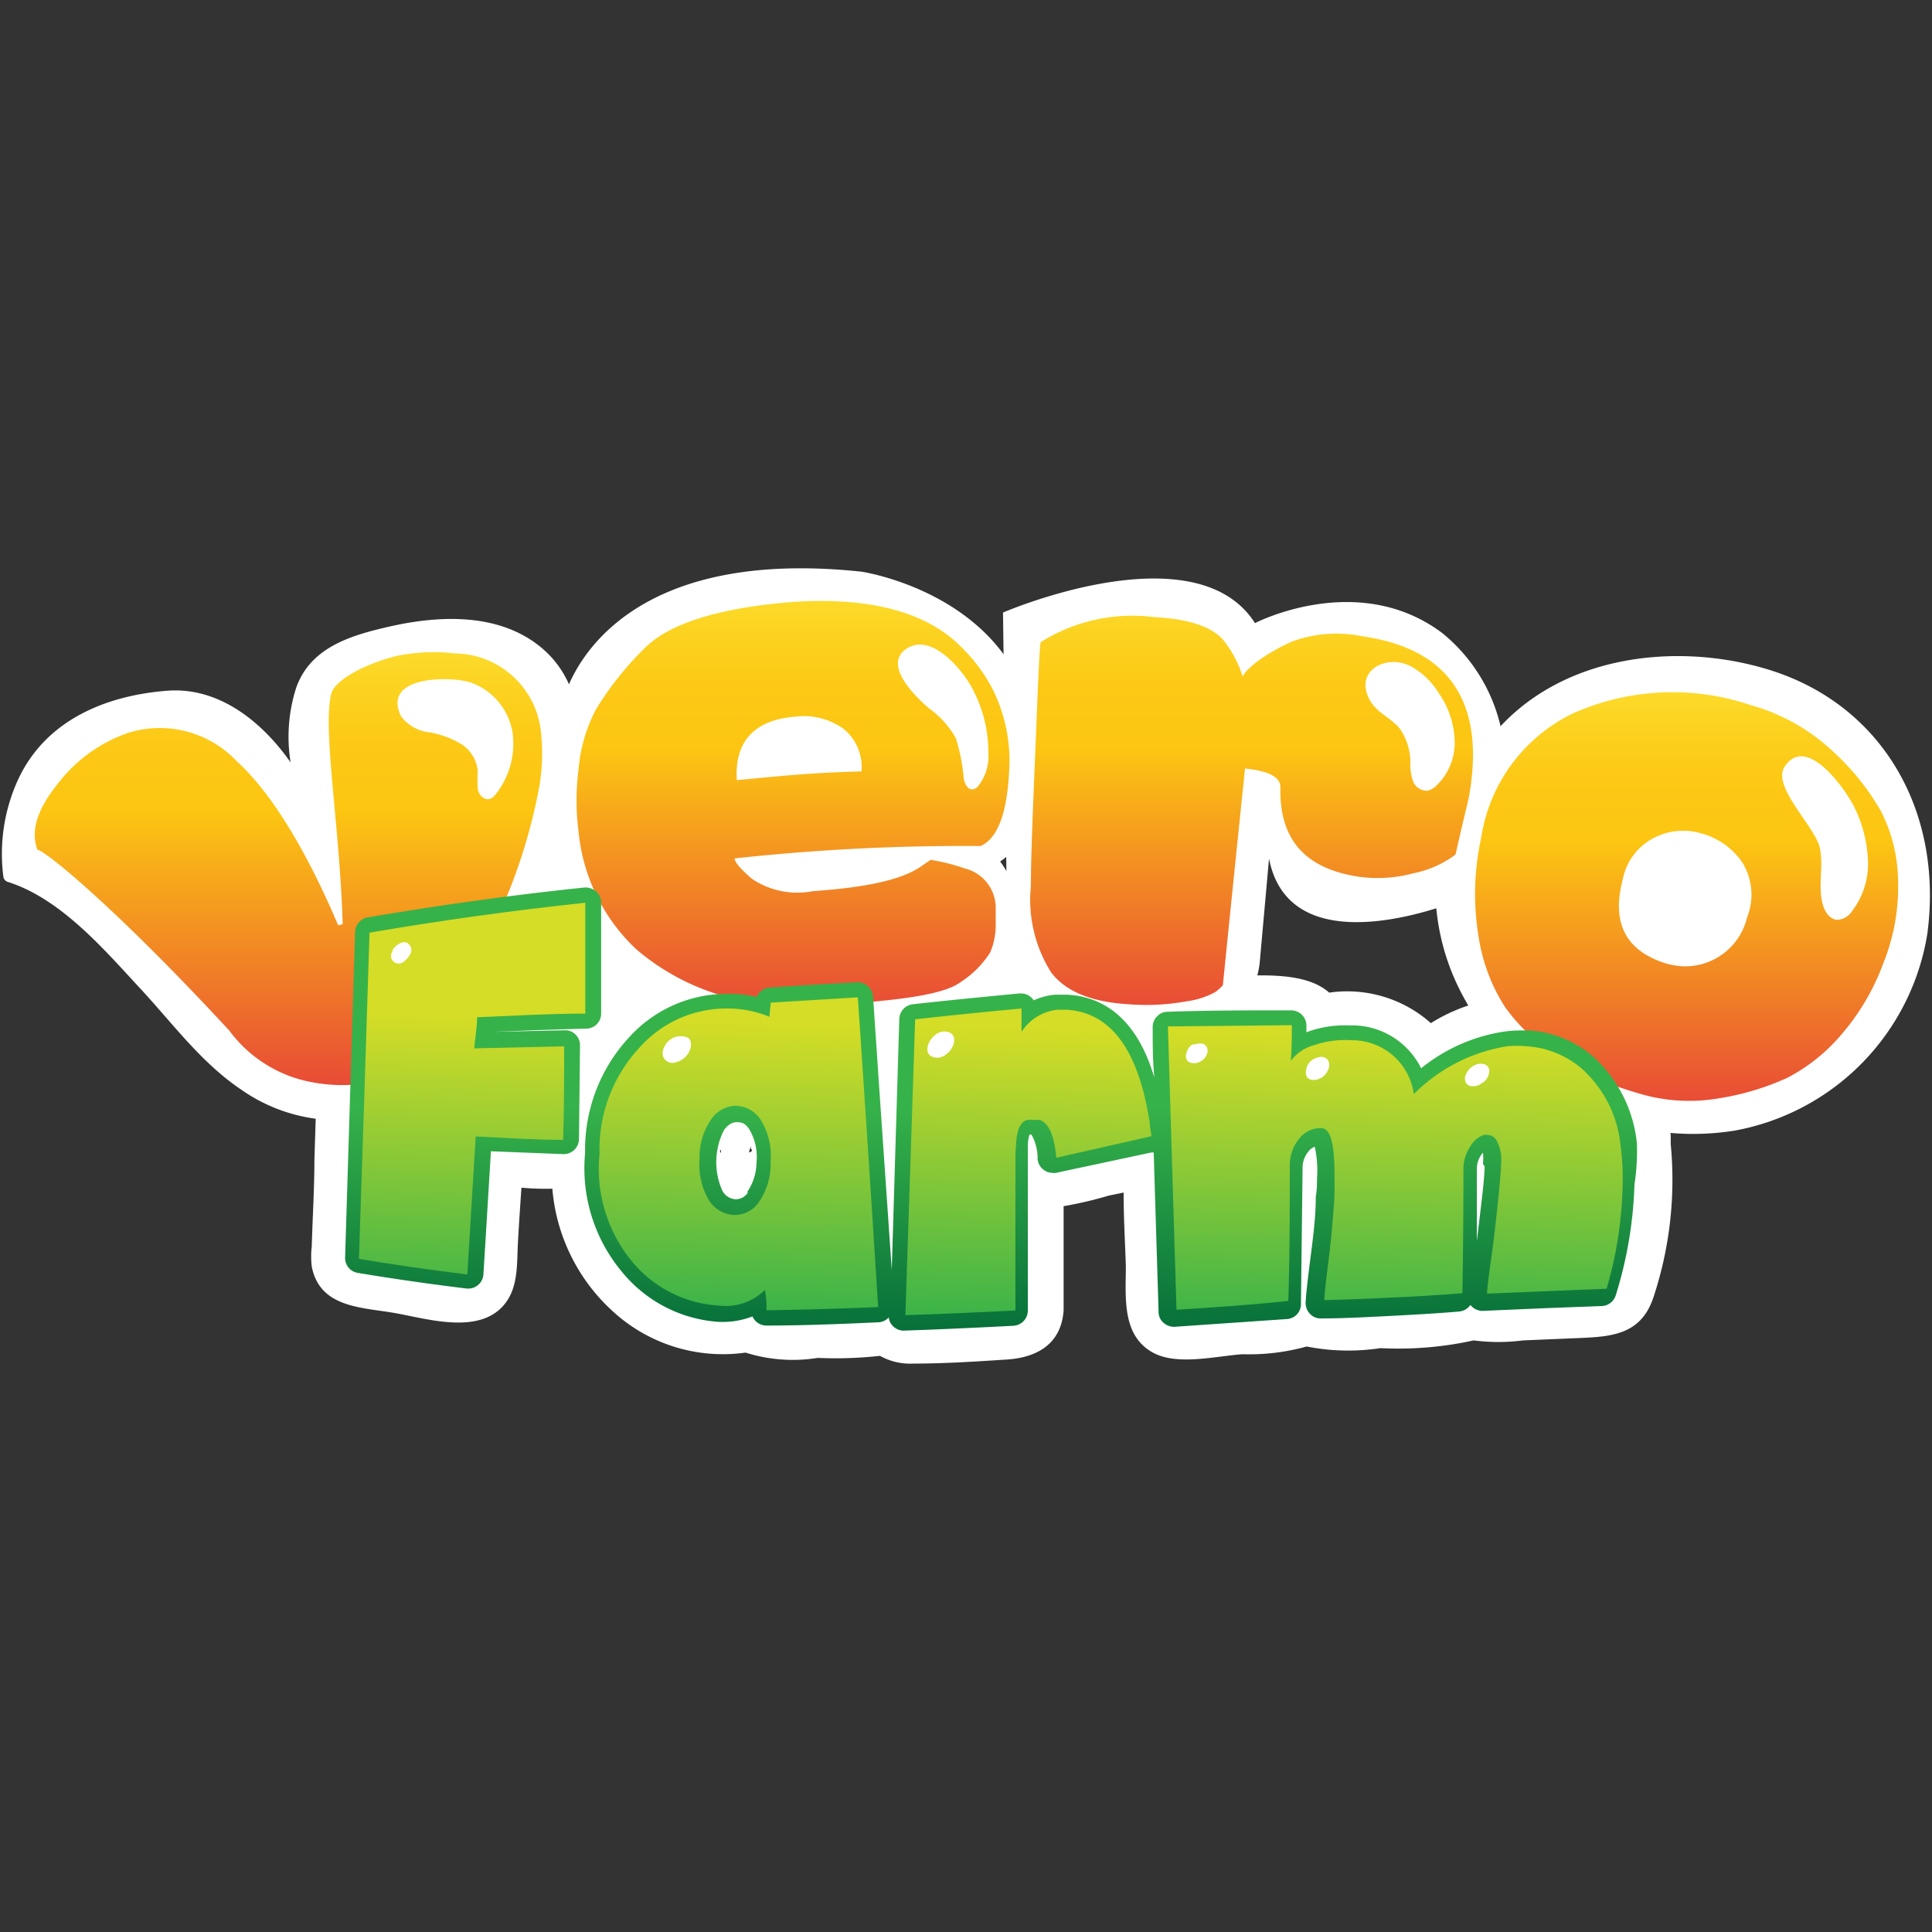 <svg xmlns="http://www.w3.org/2000/svg" xmlns:xlink="http://www.w3.org/1999/xlink" viewBox="0 0 95 95"><rect x="0" y="0" width="95" height="95" fill="#333333" stroke="none"/><defs><style>.cls-1{fill:none;}.cls-2{isolation:isolate;}.cls-3{fill:#fff;}.cls-4{fill:url(#linear-gradient);}.cls-5{fill:url(#linear-gradient-2);}.cls-6{fill:url(#linear-gradient-3);}.cls-7{fill:url(#linear-gradient-4);}.cls-8{fill:url(#linear-gradient-5);}.cls-9{fill:url(#linear-gradient-6);}.cls-10{fill:url(#linear-gradient-7);}.cls-11{fill:url(#linear-gradient-8);}.cls-12{fill:url(#linear-gradient-9);}.cls-13{fill:url(#linear-gradient-10);}.cls-14{clip-path:url(#clip-path);}.cls-15{fill:url(#linear-gradient-11);}.cls-16{opacity:0.14;mix-blend-mode:screen;fill:url(#linear-gradient-12);}.cls-17{fill:url(#linear-gradient-13);}.cls-18{fill:url(#linear-gradient-14);}.cls-19{fill:url(#linear-gradient-15);}.cls-20{fill:#f9f5f2;}.cls-21{fill:#edf5f9;}.cls-22{opacity:0.2;mix-blend-mode:multiply;fill:url(#linear-gradient-16);}</style><linearGradient id="linear-gradient" x1="14.18" y1="29.06" x2="14.18" y2="54.73" gradientUnits="userSpaceOnUse"><stop offset="0" stop-color="#fbee41"/><stop offset="0.06" stop-color="#fbe334"/><stop offset="0.18" stop-color="#fcd321"/><stop offset="0.29" stop-color="#fcc916"/><stop offset="0.42" stop-color="#fcc612"/><stop offset="1" stop-color="#e63f39"/></linearGradient><linearGradient id="linear-gradient-2" x1="38.94" y1="26.59" x2="38.94" y2="50.84" xlink:href="#linear-gradient"/><linearGradient id="linear-gradient-3" x1="61.54" y1="26.64" x2="61.54" y2="50.82" xlink:href="#linear-gradient"/><linearGradient id="linear-gradient-4" x1="82.92" y1="31.05" x2="82.92" y2="55.56" xlink:href="#linear-gradient"/><linearGradient id="linear-gradient-5" x1="23.25" y1="51.35" x2="23.25" y2="68.6" gradientUnits="userSpaceOnUse"><stop offset="0.18" stop-color="#36b24a"/><stop offset="0.88" stop-color="#016938"/><stop offset="0.91" stop-color="#009247"/></linearGradient><linearGradient id="linear-gradient-6" x1="54.68" y1="51.35" x2="54.68" y2="68.6" xlink:href="#linear-gradient-5"/><linearGradient id="linear-gradient-7" x1="23.46" y1="46.35" x2="23.02" y2="66.48" gradientUnits="userSpaceOnUse"><stop offset="0.18" stop-color="#d5dd26"/><stop offset="0.91" stop-color="#36b24a"/></linearGradient><linearGradient id="linear-gradient-8" x1="36.68" y1="46.64" x2="36.23" y2="66.77" xlink:href="#linear-gradient-7"/><linearGradient id="linear-gradient-9" x1="50.85" y1="46.95" x2="50.41" y2="67.08" xlink:href="#linear-gradient-7"/><linearGradient id="linear-gradient-10" x1="68.79" y1="47.34" x2="68.35" y2="67.47" xlink:href="#linear-gradient-7"/><clipPath id="clip-path"><rect class="cls-1" x="-765.36" y="-1318.28" width="1920" height="1080"/></clipPath><linearGradient id="linear-gradient-11" x1="180.19" y1="-418.24" x2="180.19" y2="-1342.91" gradientUnits="userSpaceOnUse"><stop offset="0" stop-color="#a7e9f9"/><stop offset="1" stop-color="#56b0ef"/></linearGradient><linearGradient id="linear-gradient-12" x1="196.23" y1="-2183.91" x2="196.23" y2="383.44" gradientUnits="userSpaceOnUse"><stop offset="0" stop-color="#fff"/><stop offset="1"/></linearGradient><linearGradient id="linear-gradient-13" x1="179.48" y1="9.88" x2="179.48" y2="-145.2" gradientUnits="userSpaceOnUse"><stop offset="0" stop-color="#7d9b12"/><stop offset="1" stop-color="#9fc637"/></linearGradient><linearGradient id="linear-gradient-14" x1="179.48" y1="-96.36" x2="179.48" y2="182.17" gradientUnits="userSpaceOnUse"><stop offset="0" stop-color="#7d9b12"/><stop offset="1" stop-color="#4b8c12"/></linearGradient><linearGradient id="linear-gradient-15" x1="179.48" y1="144.86" x2="179.48" y2="572.38" gradientUnits="userSpaceOnUse"><stop offset="0" stop-color="#81a817"/><stop offset="1" stop-color="#4b8c12"/></linearGradient><linearGradient id="linear-gradient-16" x1="-7.51" y1="-17.97" x2="-7.51" y2="6.32" gradientUnits="userSpaceOnUse"><stop offset="0" stop-color="#004f00"/><stop offset="1" stop-color="#fff"/></linearGradient></defs><title>BANNER VERO0001</title><g class="cls-2"><g id="Layer_1" data-name="Layer 1"><path class="cls-3" d="M26.73,31.94c-2.05-1.8-5-1.71-7.54-1.14-1.89.43-3.9,1-4.62,3a7.89,7.89,0,0,0-.28,3.69c-1.4-2-3.5-3.69-6-3.53-3.17.23-6.2,1.52-7.5,4.6a8.75,8.75,0,0,0-.62,4.58.32.32,0,0,0,.23.23C3,44.2,5.13,46.7,6.89,48.6c1.61,1.73,3,3.66,5,5a8.3,8.3,0,0,0,11-1.37c2.89-3.14,4.41-7.77,5.2-11.89C28.59,37.52,29.12,34.06,26.73,31.94Z"/><path class="cls-3" d="M27.67,34.54s1.58-7.82,14.69-6.43c0,0,9.4,1.38,8.58,10.47,0,0-.12,2.71-1.76,3.78A5.13,5.13,0,0,1,49,48.67S43.44,54,32,49.3C32,49.3,24.1,45.84,27.67,34.54Z"/><path class="cls-3" d="M49.32,30.12s9.45-4.09,12.39.52c0,0,5.06-2.63,9.21.49A8.36,8.36,0,0,1,74,37.3,10.46,10.46,0,0,1,73.6,41c-.16.58-.85,2.94-1.5,3.13,0,0-8.59,3.74-9.7-1.91l-.46,5.14a3.93,3.93,0,0,1-3.39,3.45c-3.23.41-8.13,0-9-3.11Z"/><path class="cls-3" d="M73.3,36.27c3.28-4.09,9.13-4.73,13.64-3.35,5.64,1.72,8.63,7,7.83,13a11.73,11.73,0,0,1-9.45,9.67,12.84,12.84,0,0,1-13.44-6.72A11.26,11.26,0,0,1,73.3,36.27Z"/><path class="cls-3" d="M19.13,46.65h0v.05Z"/><path class="cls-3" d="M82.15,56.23a1.18,1.18,0,0,0,0-.2,1.94,1.94,0,0,0,0-.24,7.87,7.87,0,0,0-4.79-6.33,8.22,8.22,0,0,0-7,.85,6.19,6.19,0,0,0-5-1.5C64.1,47.69,61.66,48,60,48c-1.26,0-3-.27-4.07.55a6.21,6.21,0,0,0-.64-.47,5.68,5.68,0,0,0-4.24-.73,7.56,7.56,0,0,0-3.31,0,14.72,14.72,0,0,0-3.54.44,2.88,2.88,0,0,0-2.84-1.18c-1.45.09-3.34-.13-4.64.61a8.22,8.22,0,0,0-5.51,1.34c0-.46,0-.9,0-1.32,0-1.69.45-4.33-1.5-5.13a4.37,4.37,0,0,0-2.27,0q-1.5.16-3,.36c-1.92.26-3.85.54-5.77.85-1.52.25-2.75.78-2.89,2.5,0,.3,0,.61,0,.91-.11,3.43-.21,6.86-.32,10.3,0,1.41-.09,2.83-.13,4.25a4.28,4.28,0,0,0,0,1c.39,2,2.39,2,4,2.27s4.22,1.13,5.48-.42c.69-.85.6-2,.66-3.07s.11-1.77.17-2.66a12.87,12.87,0,0,0,1.52.05,9.16,9.16,0,0,0,2.94,6,8,8,0,0,0,6.56,2.06,7.71,7.71,0,0,0,3.55.26,19.85,19.85,0,0,0,3.06-.1,3.06,3.06,0,0,0,1.65.38c1.53,0,3.06-.1,4.59-.2s2.68-.8,2.79-2.42c0-.32,0-.64,0-.95V59.31a19.42,19.42,0,0,0,2.22-.52l.73-.15c0,1.21.07,2.41.11,3.61,0,1.51-.22,3.43,1.35,4.27,1.19.64,3.09.16,4.38.07a10.57,10.57,0,0,0,3.16-.38,10.56,10.56,0,0,0,3.63.08,17.13,17.13,0,0,0,4.58-.38,9.41,9.41,0,0,0,2.43,0l2.62-.11c1.66-.07,3.16-.12,3.79-2A18.37,18.37,0,0,0,82.15,56.23ZM63.52,51.32s0,0-.06,0Zm-13.61-.79h0C50.38,50.42,50.18,50.62,49.91,50.53Zm-.17-.09-.08-.08ZM19.62,61.31l-.81-.13-.2,0,.09-2.92c.09-3,.19-6.07.28-9.11,0-.79.12-1.62.11-2.42-.32.29-1.1-.15-.18-.05h.18c0-.15,0-.29,0-.44s0-.21,0-.29,0-.05,0-.07c.17.42.15.67.05.8A15.62,15.62,0,0,0,21,46.3l2.56-.38,2.55-.33,1.29-.15.42,0a4.54,4.54,0,0,1,0,.47c0,.83,0,1.66,0,2.5V49l-1.39,0-.46,0-1.88.07a1.68,1.68,0,0,0-1.65,1.65v0a1.66,1.66,0,0,0,1.65,1.65l2.59-.06c0,.49.09,1,.08,1.38s-.06.89-.07,1.35L24.12,55a1.68,1.68,0,0,0-1.65,1.65c-.07,1.18-.15,2.36-.22,3.54l-.06,1,0,.42h-.08C21.26,61.55,20.44,61.43,19.62,61.31Zm22,2.12-1.38,0-1.36,0-.74,0a1.63,1.63,0,0,0-1.32-.45l0,0a1.74,1.74,0,0,0-1.17-.48h-.21a1.24,1.24,0,0,0-.63.14,1.28,1.28,0,0,0-.54.34l0,.05A5.24,5.24,0,0,1,32.35,62a6.14,6.14,0,0,1-1.93-4.72,7,7,0,0,1,1.69-5.09,5.39,5.39,0,0,1,2.49-1.52l.09.1a1.76,1.76,0,0,0,1.17.48l.33,0a1.28,1.28,0,0,0,.64-.14,1.31,1.31,0,0,0,.53-.34,1.22,1.22,0,0,0,.15-.17,1.69,1.69,0,0,0,.83-.42,1.52,1.52,0,0,0,.31,0l.59,0,1.37-.08c.19,0,.43,0,.65,0,.06.45.15.91.16,1.06l.2,3,.57,8.38a1.74,1.74,0,0,0,.34.94h-.1Zm24.21-5.88c0-.26.09-.16,0,0Zm11.18,5-1.69.07-1.44.06c-.11,0-.3,0-.46,0a1.24,1.24,0,0,1,.24.23,1.38,1.38,0,0,0-.26-.23.21.21,0,0,0-.12,0,.16.16,0,0,1-.17,0l.2-.08.09.06h0l-.09-.07a1.87,1.87,0,0,0,1-1.5c.16-1.25.3-2.5.38-3.75v-.23a7,7,0,0,0-.09-.9c-.25-1.57-2.28-1.4-3-.4A4.56,4.56,0,0,0,71,58.66l0,2.44a1.67,1.67,0,0,0,.89,1.45,1.28,1.28,0,0,0-.38.21l-.21,0-.34,0-1.08.07c-.78,0-1.57.09-2.35.12l-1.19,0h-.25c.15-1.43.32-2.85.42-4.28a9.1,9.1,0,0,0-.12-2.9,1.68,1.68,0,0,0-2.43-1c-1.43.72-1.41,2.3-1.43,3.67s0,2.91-.05,4.36c0,.07,0,.17,0,.27a10.54,10.54,0,0,0-1.13.09l-2,.13-.56,0a18.17,18.17,0,0,0-.14-2l-.15-4.8A1.67,1.67,0,0,0,56.43,55c-.76.24-1.59.36-2.36.54l-1.19.27-.19,0a2.1,2.1,0,0,0-1.93-1.69,1.69,1.69,0,0,0-1.6,1.21A9.54,9.54,0,0,0,49,57.8v5.28a4.75,4.75,0,0,1,0,.5H48.9l-.85,0-1.88.09-1,0h-.06l-.1-.12a1.59,1.59,0,0,0,.51-1.18l.24-7.8c0-1.24.07-2.48.11-3.72l.28,0,2.43-.25a11.21,11.21,0,0,0,1.3-.12,1.75,1.75,0,0,0,1,.33A1.66,1.66,0,0,0,52,51.3h.43a1.28,1.28,0,0,0,.64-.14,1.43,1.43,0,0,0,.43-.25,4.61,4.61,0,0,1,1.69,2.49c.56,1.7,3.31,1.5,3.25-.44,0-.41,0-.83,0-1.24v-.36h.35l1.31,0,2.18,0h.52a1.65,1.65,0,0,0,2,1l.2-.07,0,.05a1.66,1.66,0,0,0,1.17.49h.33a1.28,1.28,0,0,0,.64-.14,1.3,1.3,0,0,0,.46-.28,2.37,2.37,0,0,1,.92,1,1.66,1.66,0,0,0,2.26.59,9,9,0,0,1,2.77-1.46l.09.09a1.69,1.69,0,0,0,1.16.48h.41a1.28,1.28,0,0,0,.64-.14,1.26,1.26,0,0,0,.5-.32,4.8,4.8,0,0,1,2.56,3.85A15.94,15.94,0,0,1,78.4,62c0,.16-.08.32-.13.48C77.85,62.49,77.43,62.53,77,62.54Z"/><path class="cls-3" d="M34.25,54.5a4.74,4.74,0,0,0-.36,4.6,2.4,2.4,0,0,0,4.26.37h0a4.83,4.83,0,0,0,.21-4.55A2.39,2.39,0,0,0,34.25,54.5Zm2.58,2.17a1.71,1.71,0,0,1,.09-.3l0,.11C37,56.56,37,56.62,36.83,56.67Zm-1.38-.14,0,.08v.08C35.4,56.65,35.38,56.6,35.45,56.53Z"/><path class="cls-4" d="M26.49,38.83a27.31,27.31,0,0,1-1.64,5.42c-.87,2.19-1.65,4-2.37,5.55-.44.91-.65,1.36-1.06,2.27a10.62,10.62,0,0,1-2.46,1,8,8,0,0,1-4.24,0,6.52,6.52,0,0,1-3.45-2.4c-5.55-6-9-8.81-9.43-8.89-.35-.93,0-2,1-3.24a7.39,7.39,0,0,1,3.45-2.5,5.2,5.2,0,0,1,5.34,1.38c1.63,1.48,3.34,4.18,5,8.08l.22-.06c-.14-4.82-1-9.59-.56-11.33.18-.69,1.74-1.51,3.28-1.87a9,9,0,0,1,2.81-.11,4.3,4.3,0,0,1,4.21,3.78A9.61,9.61,0,0,1,26.49,38.83Z"/><path class="cls-5" d="M48.22,41.6a104.1,104.1,0,0,0-12.1.61c0,.17.3.53.85,1a4,4,0,0,0,3,.61c2.57-.18,4.33-.54,5.31-1.21l.48-.33a9.7,9.7,0,0,1,1.67.42,2,2,0,0,1,1.53,1.85c0,.26,0,.58,0,1a3.37,3.37,0,0,1-.27,1.28,4.71,4.71,0,0,1-1.44,1.45c-.78.6-2.83.9-6.14,1.11a17.63,17.63,0,0,1-5.34-.36,11.42,11.42,0,0,1-4.48-2.35,9.12,9.12,0,0,1-2.84-5.78,12,12,0,0,1,0-3.08,7.67,7.67,0,0,1,.85-2.93,15.49,15.49,0,0,1,2.38-3c1.17-1.2,3.61-2,7.28-2.29,3.51-.24,6.14.39,7.83,1.78a8.24,8.24,0,0,1,2,2.47,7.86,7.86,0,0,1,.84,3.89C49.54,39.94,49.08,41.21,48.22,41.6Zm-5.85-3.67v-.25a2.42,2.42,0,0,0-.89-1.84,3.35,3.35,0,0,0-2.37-.6c-2,.15-3,1.21-2.88,3.12C38.67,38.13,39.91,38,42.37,37.93Z"/><path class="cls-6" d="M60.28,31.64a5.44,5.44,0,0,1,.83,1.65c0-.12.24-.39.68-.74a9.32,9.32,0,0,1,1.73-1A6.33,6.33,0,0,1,67,31.29c4.37.62,6.08,3.38,5.21,8-.26,1.09-.39,1.63-.64,2.73a5.09,5.09,0,0,1-2.07.92,6.73,6.73,0,0,1-2.69.17c-2.63-.4-3.91-1.82-3.85-4.4,0-.48-.53-.8-1.74-.92-.44,4.26-.66,6.39-1.09,10.66a2.79,2.79,0,0,1-.37.33,4.08,4.08,0,0,1-1.44.46,11,11,0,0,1-2.83.14c-1.82-.11-3.08-.62-3.8-1.56a6.71,6.71,0,0,1-1-4.25c0-1.54.11-4,.25-7.41.12-3.06.19-4.59.24-4.59a8.47,8.47,0,0,1,5.62-1.22C58.64,30.44,59.8,30.91,60.28,31.64Z"/><path class="cls-7" d="M90.11,36.93a12.18,12.18,0,0,1,2.37,2.94,7.68,7.68,0,0,1,.85,3.37,10.07,10.07,0,0,1-.71,4.09,11.38,11.38,0,0,1-2.11,3.58A8.78,8.78,0,0,1,87.88,53a12.9,12.9,0,0,1-3.32,1,8.6,8.6,0,0,1-4.06-.26,20.09,20.09,0,0,1-2-.7,12.71,12.71,0,0,1-2.29-1.36A9,9,0,0,1,74,49.51a8.83,8.83,0,0,1-1.29-3.42,12.86,12.86,0,0,1,.12-4.88,8.15,8.15,0,0,1,4.49-6.12,12,12,0,0,1,8.76-.42A9.7,9.7,0,0,1,90.11,36.93Zm-8,10.49a3.08,3.08,0,0,0,2.1-.21,3.13,3.13,0,0,0,1.7-2.11,3,3,0,0,0-.25-2.71,3.57,3.57,0,0,0-2-1.41,3.12,3.12,0,0,0-2.37.24,2.9,2.9,0,0,0-1.49,2C79.2,45.46,80,46.83,82.07,47.42Z"/><path class="cls-3" d="M19.72,35.22a2,2,0,0,0,1.4.79,4.62,4.62,0,0,1,1.53.56,1.75,1.75,0,0,1,.84,1.33,8.81,8.81,0,0,0,0,.89c.05.3.33.59.61.49a.7.7,0,0,0,.28-.23A4,4,0,0,0,25.2,36a3.16,3.16,0,0,0-2-2.42C22.26,33.23,18.73,33.19,19.72,35.22Z"/><path class="cls-3" d="M45.72,34.86A4.45,4.45,0,0,1,47,36.3a8.94,8.94,0,0,1,.39,2c.05.24.2.55.45.51a.4.4,0,0,0,.26-.16,2.36,2.36,0,0,0,.5-1.64,6.64,6.64,0,0,0-.83-3.23c-.48-.88-1.91-2.59-3.1-1.94C43.28,32.62,45.07,34.32,45.72,34.86Z"/><path class="cls-3" d="M67.37,34.45c.32.58,1,.84,1.44,1.35a2.91,2.91,0,0,1,.54,1.7,2.51,2.51,0,0,0,.13.91.73.73,0,0,0,.72.47.89.89,0,0,0,.41-.23,2.93,2.93,0,0,0,.92-2.24,4.38,4.38,0,0,0-.79-2.34,3.68,3.68,0,0,0-1.43-1.34C68.12,32.17,66.55,33,67.37,34.45Z"/><path class="cls-3" d="M89.49,41.72c.19.92-.13,1.91.16,2.82.1.33.35.68.7.69a.92.92,0,0,0,.72-.43,3.84,3.84,0,0,0,.78-2.52,6.5,6.5,0,0,0-.67-2.59c-.4-.82-2.33-3.63-3.42-2C87.09,38.67,89.28,40.66,89.49,41.72Z"/><path class="cls-8" d="M28.83,50.58a.74.74,0,0,0,.73-.75l0-5.45a.73.73,0,0,0-.25-.55.82.82,0,0,0-.47-.19h-.1c-3.56.37-7.14.87-10.66,1.47a.75.75,0,0,0-.62.72l-.49,16a.74.74,0,0,0,.62.76c1.74.29,3.55.55,5.36.77H23a.71.71,0,0,0,.5-.17.73.73,0,0,0,.27-.53l.1-1.61.27-4.44,3.57.14h0a.75.75,0,0,0,.76-.74l.05-4.6a.73.73,0,0,0-.22-.54.71.71,0,0,0-.5-.21h0l-3.59.08v0C25.7,50.68,27.26,50.62,28.83,50.58Z"/><path class="cls-9" d="M80.49,56.23a6.64,6.64,0,0,0-2.18-4.3,5.33,5.33,0,0,0-3.1-1.26H75a6.44,6.44,0,0,0-1,.05,8.49,8.49,0,0,0-4.12,1.81,3.79,3.79,0,0,0-3.32-2.11h-.27a5.39,5.39,0,0,0-1.92.29l-.13.05v-.31a.76.76,0,0,0-.21-.54.78.78,0,0,0-.51-.23h0c-2,0-4.1,0-6.11.07a.72.72,0,0,0-.52.23.74.74,0,0,0-.21.54c0,.82,0,1.64.08,2.47C56,50.39,54.51,49,52.44,48.91h-.53a3.08,3.08,0,0,0-1.08.28.75.75,0,0,0-.6-.34h-.11c-1.66.16-3.42.33-5.23.53a.75.75,0,0,0-.67.71l-.37,12.36-.62-9L42.93,49a.76.76,0,0,0-.72-.7h-.07c-1.38.07-2.82.16-4.29.26a.75.75,0,0,0-.64.46A5.61,5.61,0,0,0,36,48.87h-.1A6.49,6.49,0,0,0,30.94,51a8.14,8.14,0,0,0-2.17,5.7,7.94,7.94,0,0,0,1.83,5.86A6.71,6.71,0,0,0,35.36,65h.09A4,4,0,0,0,37,64.73a.75.75,0,0,0,.66.45h0c1.77,0,3.57-.07,5.52-.16a.73.73,0,0,0,.52-.24h0a.73.73,0,0,0,.21.43.77.77,0,0,0,.5.22h0c1.73-.06,3.55-.14,5.42-.24a.75.75,0,0,0,.71-.74V56.85c0-.17,0-.32,0-.47a2,2,0,0,1,.08-.59h.1a2.37,2.37,0,0,1,.3,1.2.74.74,0,0,0,.31.54.68.68,0,0,0,.41.14.4.4,0,0,0,.19,0l4.68-1,.12,0,.24,7.85a.69.69,0,0,0,.24.52.77.77,0,0,0,.48.2h.07l5.52-.38a.73.73,0,0,0,.69-.73l.08-6.7a1.25,1.25,0,0,1,.29-.81.61.61,0,0,1,.31-.23,5.45,5.45,0,0,1,.11,1.56c0,.26,0,.56-.06.88v0c0,1.06-.15,2.15-.29,3.24-.18,1.41-.2,1.8-.21,2a.77.77,0,0,0,.22.54.7.7,0,0,0,.5.22h0c1.1,0,2.17-.06,3.18-.11,1.38-.07,2.61-.14,3.65-.23a.76.76,0,0,0,.55-.32l.06.06a.76.76,0,0,0,.51.23h0l3-.13,2.9-.11a.75.75,0,0,0,.68-.53,20.27,20.27,0,0,0,.92-5.45A10.86,10.86,0,0,0,80.49,56.23ZM36,49.61l.24,0-.33,0Zm-.47,14.62h-.07a1.47,1.47,0,0,0,.21,0Zm1.25-5.6a.71.71,0,0,1-.62.34h0a.79.79,0,0,1-.64-.42,3.45,3.45,0,0,1,.09-3c.27-.34.49-.38.65-.37s.38,0,.62.41a2.67,2.67,0,0,1,.32,1.56A2.64,2.64,0,0,1,36.73,58.63Zm15.24-9h0Zm14.15,1.49h0ZM73,57.35c0,.63-.17,1.87-.38,3.68v.07l0-3.67a1.17,1.17,0,0,1,.2-.62l0,0a.73.73,0,0,1,.1-.13,2.55,2.55,0,0,1,0,.55Zm1.72-5.94h0Z"/><path class="cls-10" d="M18.17,45.86q5.31-.91,10.61-1.47l0,5.45c-1.77,0-3.55.11-5.32.18,0,.51-.1,1-.14,1.53l4.42-.1c0,1.53,0,3.07-.05,4.6-1.43,0-2.86-.1-4.3-.17-.14,2.27-.27,4.53-.41,6.79-1.78-.22-3.56-.47-5.33-.77Q17.92,53.88,18.17,45.86Z"/><path class="cls-11" d="M37.84,50v-.08l.06-.62,4.28-.26q.52,7.62,1,15.23c-1.83.08-3.66.13-5.49.16,0-.33,0-.66-.08-1a2.73,2.73,0,0,1-2.24.77,6,6,0,0,1-4.26-2.13,7.18,7.18,0,0,1-1.63-5.34,7.35,7.35,0,0,1,1.95-5.2,5.71,5.71,0,0,1,4.39-1.94A5.34,5.34,0,0,1,37.84,50Zm-1.61,4.37A1.51,1.51,0,0,0,35,55,3.24,3.24,0,0,0,34.4,57a3.4,3.4,0,0,0,.45,2,1.53,1.53,0,0,0,1.21.74,1.44,1.44,0,0,0,1.25-.62,3.3,3.3,0,0,0,.58-2,3.36,3.36,0,0,0-.45-2A1.48,1.48,0,0,0,36.23,54.38Z"/><path class="cls-12" d="M49.93,56.85v7.59c-1.8.09-3.6.17-5.41.23L45,50.12c1.74-.19,3.49-.37,5.23-.53,0,.38,0,.77,0,1.15A2.4,2.4,0,0,1,52,49.65h.43c2.2.12,3.57,2,4.11,5.6,0,.2.06.41.08.62l-4.68,1.06c-.1-1.11-.38-1.73-.83-1.86l-.27,0a1.24,1.24,0,0,0-.33,0c-.34.09-.53.51-.55,1.28A4,4,0,0,0,49.93,56.85Z"/><path class="cls-13" d="M57.85,64.4q-.21-6.92-.42-13.93l6.09-.06c0,.59,0,1.17-.05,1.76a2.08,2.08,0,0,1,1.16-.78,4.67,4.67,0,0,1,1.82-.24h.07a3.06,3.06,0,0,1,3,2.65,8.29,8.29,0,0,1,4.58-2.35,5.39,5.39,0,0,1,1,0,4.6,4.6,0,0,1,2.67,1.09,5.84,5.84,0,0,1,1.92,3.83,11.58,11.58,0,0,1,.1,1.79A19.51,19.51,0,0,1,79,63.37l-5.88.24c0-.27.12-1.11.31-2.5.22-1.84.34-3.08.38-3.73a.76.76,0,0,1,0-.15,2,2,0,0,0-.23-1.17.51.51,0,0,0-.43-.25.65.65,0,0,0-.19,0,1.2,1.2,0,0,0-.66.56,2,2,0,0,0-.34,1q0,3.1-.05,6.22c-1,.08-2.2.16-3.63.22-1,.05-2,.09-3.16.12,0-.24.07-.87.2-1.9s.24-2.2.3-3.29c0-.33,0-.64,0-.92,0-1.55-.17-2.33-.66-2.35a1.33,1.33,0,0,0-1.07.51,2.09,2.09,0,0,0-.47,1.29c0,2.24,0,4.47-.07,6.7C61.53,64.16,59.69,64.29,57.85,64.4Z"/><path class="cls-3" d="M20.14,46.47l0,0c-.22-.33-.72,0-.84.26l0,.05a.38.38,0,0,0,.46.57C20,47.22,20.41,46.77,20.14,46.47Z"/><path class="cls-3" d="M33.76,51h0a.88.88,0,0,0-1.09.47.6.6,0,0,0-.06.49h0a.5.5,0,0,0,.67.26,1,1,0,0,0,.67-.66v0C34,51.37,34,51.07,33.76,51Z"/><path class="cls-3" d="M46.43,50.72c-.7,0-1.28,1.26-.34,1.29C46.8,52,47.37,50.75,46.43,50.72Z"/><path class="cls-3" d="M59.22,51.36c-.17-.12-.39,0-.56,0s-.54.61-.22.85a.57.57,0,0,0,.55,0C59.3,52.1,59.56,51.59,59.22,51.36Z"/><path class="cls-3" d="M65.28,52.1A.45.45,0,0,0,64.8,52h0a.72.72,0,0,0-.58.66.58.58,0,0,0,0,.19h0a.54.54,0,0,0,.05.11c.1.17.36.16.51.12a.82.82,0,0,0,.56-.57A.48.48,0,0,0,65.28,52.1Z"/><path class="cls-3" d="M73.22,52.57a0,0,0,0,0,0,0v0c-.06-.26-.38-.3-.59-.24a.88.88,0,0,0-.58.59v0a.37.37,0,0,0,0,.23.09.09,0,0,0,0,0h0a.33.33,0,0,0,.31.26h.13a.71.71,0,0,0,.31-.1h0l.2-.14h0l.08-.09h0l.06-.09h0a.62.62,0,0,0,.07-.19h0A.43.43,0,0,0,73.22,52.57Z"/><g class="cls-14"><rect class="cls-15" x="-806.42" y="-1420.93" width="1973.23" height="1973.23"/><path class="cls-16" d="M1182.84,351.92,232.24-1420.93h20.29L1182.84,79.53Zm-1423.2,36.72L184.08-1420.93H166.82L-379.52,388.64Zm501.75,0L204.53-1420.93h-16.6L131.07,388.64Zm511.1,0L226.16-1420.93H208.69L633.13,388.64ZM1182.84-583l-892.27-837.9H263.68l919.16,978.8Zm0-695.17-608.5-142.73H448.92l733.92,221.58Zm0,298.11L360.68-1420.93H316.27l866.57,537.29Zm-1138-440.84L-790.39-973.1v96L86.67-1420.93Zm-187.21,0-648,152v78.27l762.67-230.26Zm249.66,0L-790.39-578v140.46l923.51-983.42Zm34.73,0L-790.39,82.85v272L161.79-1420.93Z"/><path class="cls-17" d="M-151.9-141.27C-88-151.4,139-87.07,298.09-105.22c189.7-21.64,335.33-51.8,452.57-53.87,123.39-2.17,302.82,16.66,414.72,30.31V548.37l-1971.8.6V-68.62C-619.69-79.79-405-101.13-151.9-141.27Z"/><path class="cls-18" d="M-341.6-21c146.08,0,998.84-110.14,1424-110.14h83V280.24l-1971.8.47v-352C-655.11-43.4-498.41-21-341.6-21Z"/><path class="cls-19" d="M41.65,63.38c-114.22,5.06-336.9,30.24-453.28,30.41-103.06.15-238.21-2-394.79-12.08V552.3l1971.8-.13V102.82C743.11,93.89,333.17,50.45,41.65,63.38Z"/><path class="cls-20" d="M-15.14,119.86C-25.07,107.59-31.19,96-28.81,94s12.36,6.3,22.29,18.58,9,16.52,6.64,18.53S-5.21,132.14-15.14,119.86Z"/><path class="cls-21" d="M-5.28,114.83c-13.6-8-23.34-16.67-21.76-19.38S-13.16,97,.44,105,14.61,117.29,13,120,8.32,122.82-5.28,114.83Z"/><path class="cls-20" d="M-.84,104.43c-14.95-2.59-26.64-6.92-26.11-9.67s13.08-2.89,28-.3,16.88,6,16.35,8.76S14.11,107-.84,104.43Z"/><path class="cls-21" d="M-.16,93.84c-15.93,3-29.23,2.88-29.7-.18s12.07-7.94,28-10.9,19.1-.14,19.57,2.92S15.76,90.88-.16,93.84Z"/><path class="cls-21" d="M0,82.41C-13.7,91.22-26,96.18-27.46,93.5s6.52-10.76,20.2-19.56S9.12,67.29,10.6,70,13.64,73.61,0,82.41Z"/><path class="cls-20" d="M-8.14,75.62C-17.41,86.67-25.7,95.07-28,93.08s2.14-13.93,11.41-25S-1.57,57.62.73,59.6,1.12,64.58-8.14,75.62Z"/><path class="cls-22" d="M-59-13.94c-.22,0-.23,0,0,0C-52.33-12.44-44.46-9.59-39.23-5c.1.12.1.12,0,0-2-4.28-4.86-8.35-6-12.95,2.21,2.08,4.28,4.6,6.47,6.68,0,0-.42-.65-.06-.5A29.6,29.6,0,0,0-35.2-8.67c-2.35-6.91-2.2-14.5-4.17-21.54,3.89,7.12,8,15.38,11.45,22.21a20,20,0,0,1-1.23-5.29c.49.94,1.38,2.12,1.94,3.14,2-7.46.8-17.2,4.78-24.28,2.54,6.74,1,15.58,2.16,22.77.29-4.57.85-11.66,4.41-14.44-.08,4.11-.81,8.25-.33,12.39,3.2-8,8-14.4,14-20.44-.79,8-7.22,15.42-6.2,23.71,1.32-2.07,2.84-4.29,4-6.42-.24,1.44-.1,3.14-.41,4.67,1.07-1.58,3.44-3.12,5-4.59C0-15.57.29-13.09-.25-11.57,8.38-20.17,9.21-25,29.45-35,19-28.28,11.8-18.42,7.78-6.79,11.09-12.09,25-24,31.84-25.3c.11.12-12.1,9.59-14,19A37.33,37.33,0,0,1,50.29-17.13c-10.59.79-19.23,6.77-26.47,13.06,5.09-1,16.47-1.39,21.72-1.07-10.73,1-22,17.41-58,17.41C-37,12.27-49.27-1.56-65.3-4.86c6.79.5,15.09.94,21.66,3.46C-43.59-1.38-57.37-13.17-59-13.94Z"/></g></g></g></svg>